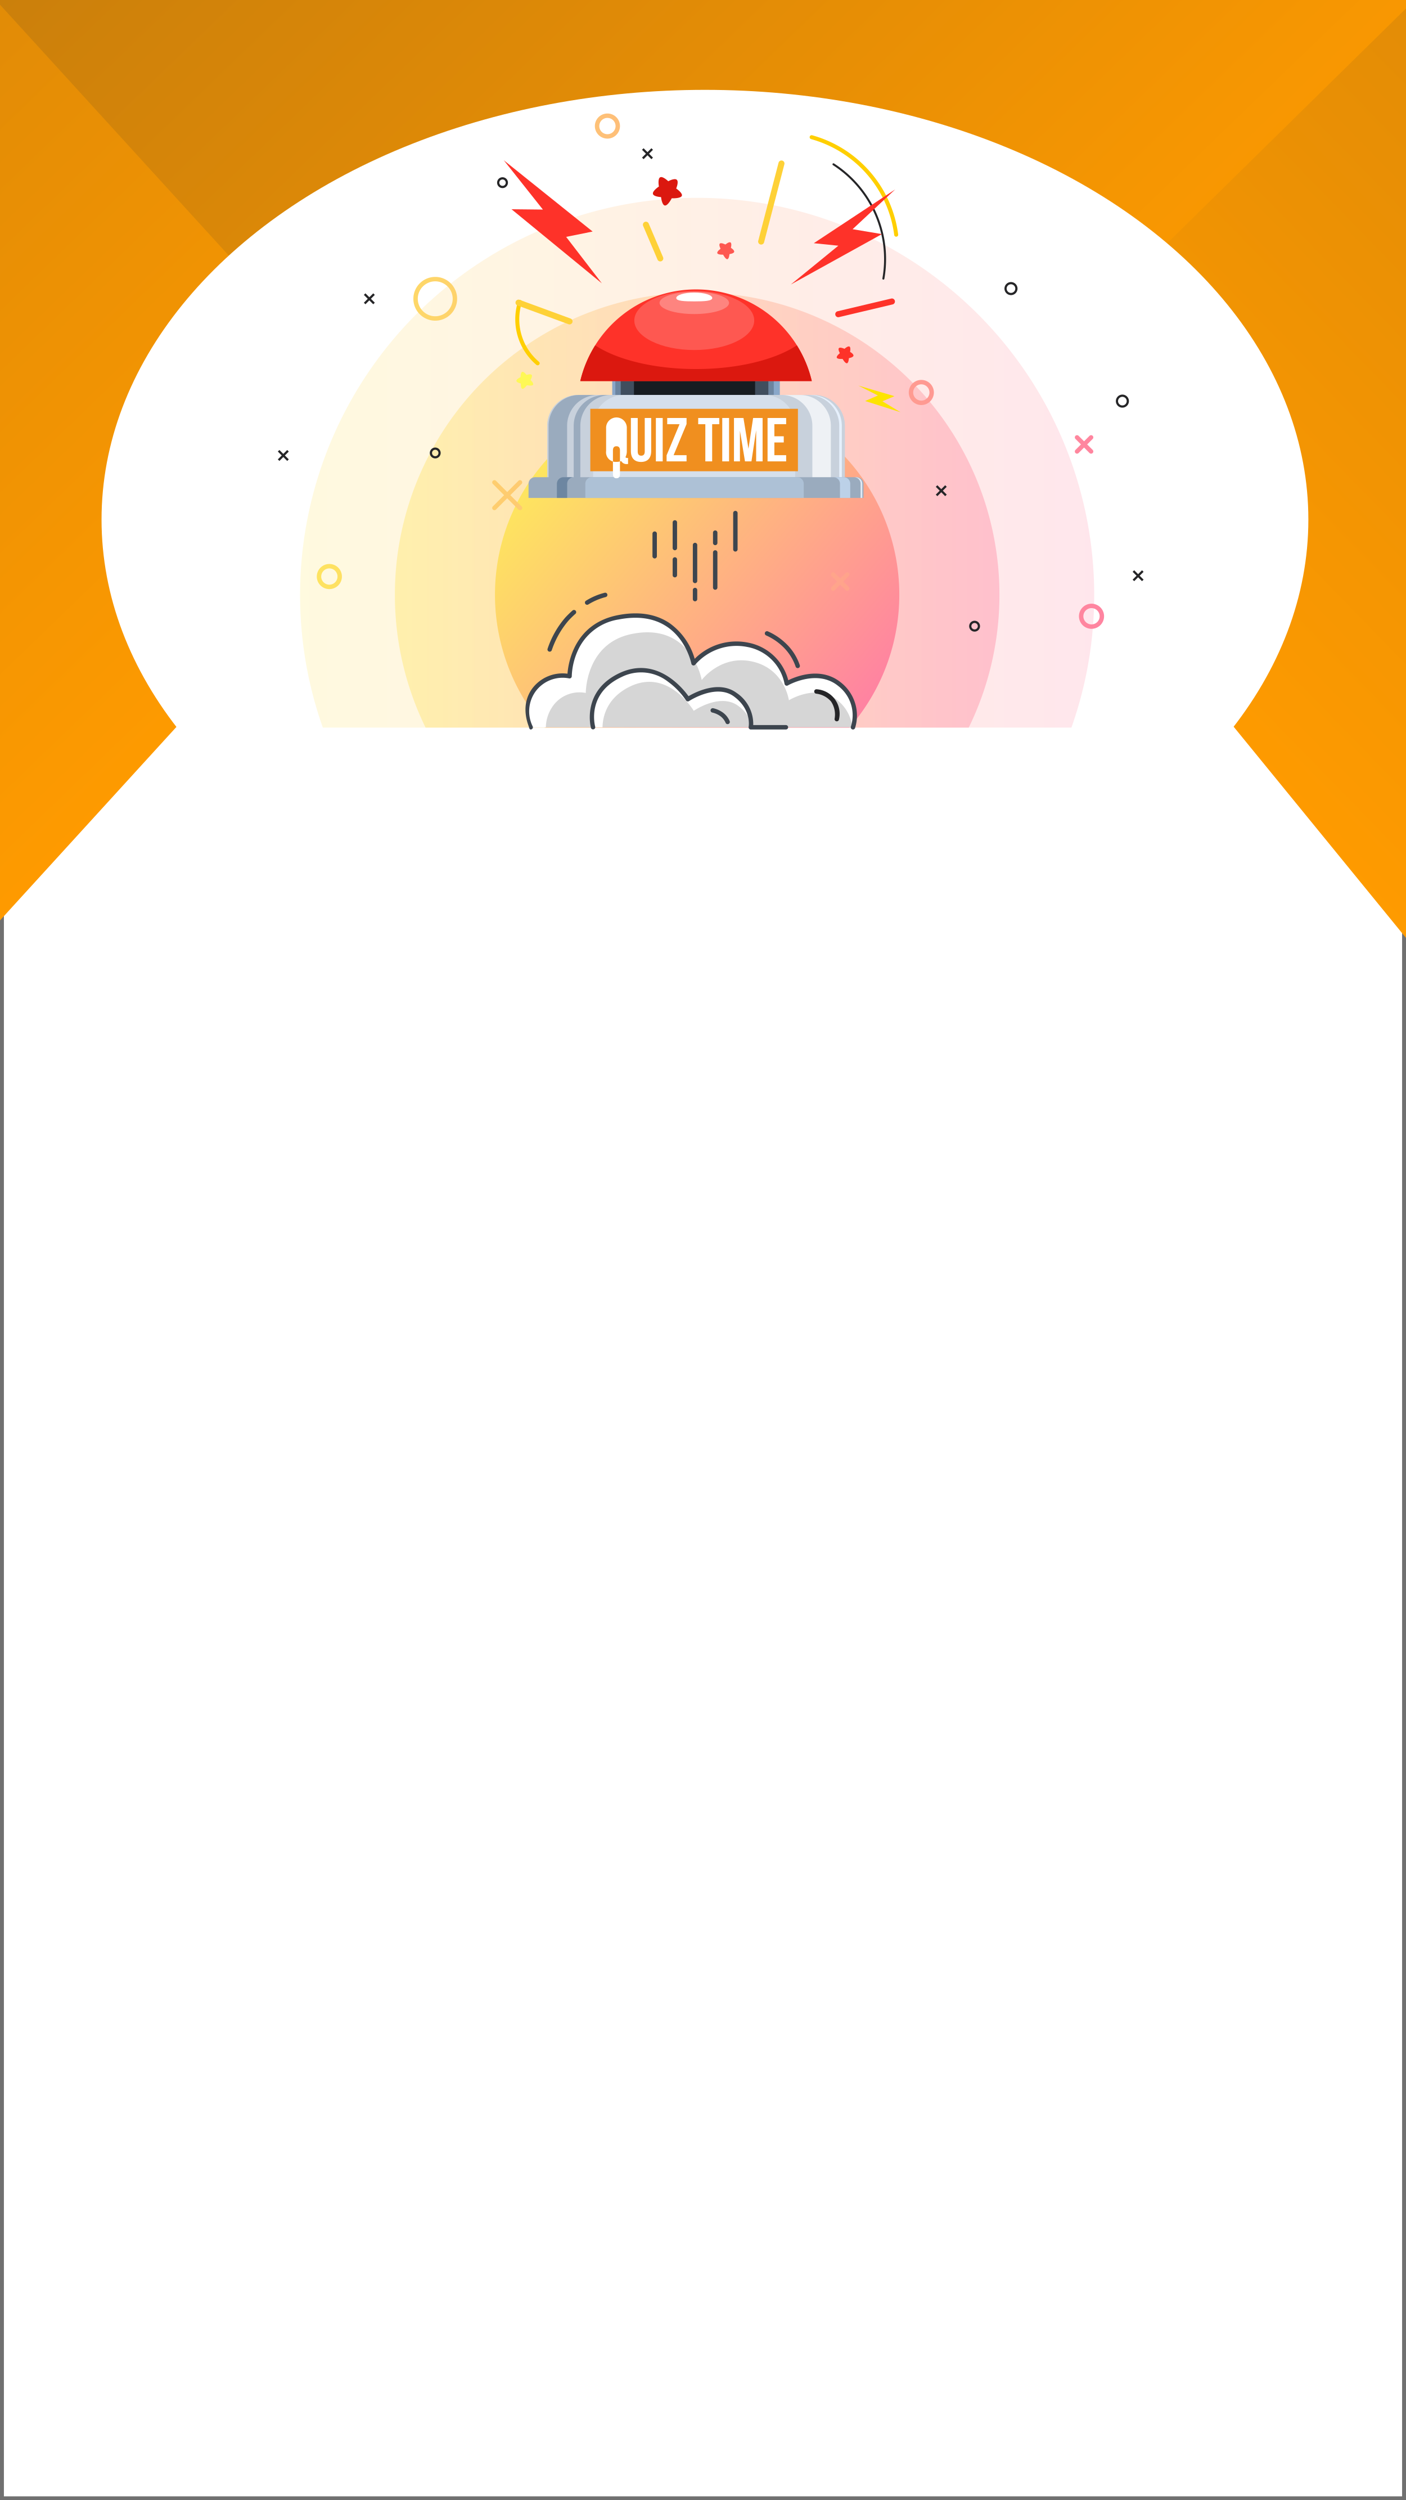 <svg width="360" height="640" xmlns="http://www.w3.org/2000/svg" xmlns:xlink="http://www.w3.org/1999/xlink">
 <rect width="100%" height="100%" fill="#333333" stroke="none"/>
 <defs>
  <clipPath id="clip-path">
   <rect stroke="#707070" fill="#fff" height="242" width="360" id="Rectangle_2249"/>
  </clipPath>
  <linearGradient gradientUnits="objectBoundingBox" y2="0.848" x2="-0.001" y1="0.864" x1="0.988" id="linear-gradient">
   <stop stop-color="#ff9b00" offset="0"/>
   <stop stop-color="#b9760f" offset="1"/>
  </linearGradient>
  <linearGradient xlink:href="#linear-gradient" y2="0.152" x2="-0.001" y1="0.136" x1="0.988" id="linear-gradient-2"/>
  <linearGradient gradientUnits="objectBoundingBox" y2="0.5" x2="1" y1="0.5" id="linear-gradient-4">
   <stop stop-color="#fee55f" offset="0"/>
   <stop stop-color="#ff83a1" offset="1"/>
  </linearGradient>
  <linearGradient xlink:href="#linear-gradient-4" y2="0.891" x2="0.94" y1="0.288" x1="0.074" id="linear-gradient-6"/>
  <linearGradient xlink:href="#linear-gradient-4" y2="0.5" x2="20.563" y1="0.5" x1="-11.663" id="linear-gradient-7"/>
  <linearGradient xlink:href="#linear-gradient-4" y2="0.5" x2="1.28" y1="0.5" x1="-30.947" id="linear-gradient-8"/>
  <linearGradient xlink:href="#linear-gradient-4" y2="0.5" x2="8.06" y1="0.5" x1="-24.166" id="linear-gradient-9"/>
  <linearGradient xlink:href="#linear-gradient-4" y2="0.5" x2="15.953" y1="0.5" x1="-2.545" id="linear-gradient-10"/>
  <linearGradient xlink:href="#linear-gradient-4" y2="0.5" x2="31.64" y1="0.5" x1="-0.587" id="linear-gradient-11"/>
  <linearGradient xlink:href="#linear-gradient-4" y2="0.5" x2="20.633" y1="0.5" x1="-6.34" id="linear-gradient-12"/>
  <linearGradient xlink:href="#linear-gradient-4" y2="0.5" x2="1.965" y1="0.5" x1="-41.885" id="linear-gradient-13"/>
  <linearGradient xlink:href="#linear-gradient-4" y2="0.5" x2="15.182" y1="0.5" x1="-28.666" id="linear-gradient-14"/>
 </defs>
 <g>
  <title>background</title>
  <rect fill="none" id="canvas_background" height="402" width="582" y="-1" x="-1"/>
 </g>
 <g>
  <title>Layer 1</title>
  <g stroke="#707070" fill="#fff" id="Rectangle_2250">
   <rect id="svg_1" x="0" y="180" height="460" width="360"/>
   <rect id="svg_2" fill="none" height="459" width="359" y="180.5" x="0.5"/>
  </g>
  <g id="start_quiz">
   <g clip-path="url(#clip-path)" id="Mask_Group_1">
    <g id="Group_2763">
     <rect x="148.006" y="-288.278" fill="url(#linear-gradient)" transform="rotate(45 148.006,-288.278) " rx="47" height="347.76" width="393" id="Rectangle_28"/>
     <path fill="url(#linear-gradient-2)" transform="rotate(138 764.792,86.738) " d="m814.057,83.738l313.408,-13.675c27.208,-1.187 48.251,18.784 47,44.606l-12.228,252.439c-1.251,25.822 -24.321,47.718 -51.53,48.9l-313.408,13.679c-27.208,1.187 -48.251,-18.784 -47,-44.606l12.228,-252.443c1.251,-25.819 24.322,-47.714 51.53,-48.9z" id="Path_5155"/>
     <path fill="url(#linear-gradient)" transform="rotate(45 -170.994,-186.278) " d="m-121.729,-184.013l313.408,14.408c27.208,1.251 50.279,24.321 51.53,51.53l12.227,265.987c1.251,27.208 -19.792,48.251 -47,47l-313.408,-14.408c-27.208,-1.251 -50.279,-24.321 -51.53,-51.53l-12.227,-265.987c-1.251,-27.208 19.792,-48.251 47,-47z" id="Path_5154"/>
    </g>
   </g>
   <g id="Group_2765">
    <ellipse fill="#fff" ry="110" rx="154.5" cy="133" cx="180.5" id="Ellipse_440"/>
    <g id="Group_2714">
     <g id="Group_2697">
      <path fill="url(#linear-gradient-4)" opacity="0.2" d="m274.336,186.246a101.668,101.668 0 1 0 -191.673,0l191.673,0z" id="Path_5018"/>
      <path fill="url(#linear-gradient-4)" opacity="0.4" d="m248.04,186.246a77.4,77.4 0 1 0 -139.075,0l139.075,0z" id="Path_5019"/>
      <path fill="url(#linear-gradient-6)" d="m217.517,186.246a51.765,51.765 0 1 0 -78.036,0l78.036,0z" id="Path_5020"/>
     </g>
     <g id="Group_2699">
      <path fill="#d6d6d6" d="m218.4,186.168a10.107,10.107 0 0 0 -3.441,-11.03c-5.774,-4.7 -13.52,-0.173 -13.52,-0.173a12.52,12.52 0 0 0 -9.889,-9.889a14.528,14.528 0 0 0 -13.969,4.7s-2.829,-14.937 -19.23,-11.768c-12.616,2.438 -12.512,15.087 -12.512,15.087s-5.74,-1.28 -9.163,3.561a9.228,9.228 0 0 0 -0.8,9.509l82.524,0.003z" id="Path_5021"/>
      <g id="Group_2698">
       <path fill="#fff" d="m141.416,180.945a8.325,8.325 0 0 1 8.572,-3.561s-0.1,-12.649 11.7,-15.087c8.226,-1.7 12.8,1.806 15.277,5.424c-1.476,-3.979 -6.083,-12.132 -18.617,-9.709c-12.616,2.438 -12.512,15.087 -12.512,15.087s-5.74,-1.28 -9.163,3.561a9.228,9.228 0 0 0 -0.8,9.509l3.891,0a9.6,9.6 0 0 1 1.652,-5.224z" id="Path_5022"/>
       <path fill="#fff" d="m214.959,175.139c-5.774,-4.7 -13.52,-0.173 -13.52,-0.173a12.52,12.52 0 0 0 -9.889,-9.889a14.457,14.457 0 0 0 -13.6,4.28a17.867,17.867 0 0 1 1.726,4.708s4.895,-6.6 13.068,-4.7s9.251,9.889 9.251,9.889s7.245,-4.53 12.647,0.173a10.211,10.211 0 0 1 3.588,6.744l0.165,0a10.107,10.107 0 0 0 -3.436,-11.032z" id="Path_5023"/>
      </g>
      <path fill="#3d454e" d="m218.399,186.733a0.565,0.565 0 0 1 -0.53,-0.76a9.466,9.466 0 0 0 -3.267,-10.4c-5.4,-4.395 -12.8,-0.166 -12.878,-0.123a0.565,0.565 0 0 1 -0.844,-0.407a11.853,11.853 0 0 0 -9.45,-9.418a14.03,14.03 0 0 0 -13.407,4.5a0.565,0.565 0 0 1 -1,-0.245c-0.011,-0.06 -1.208,-6.049 -6.2,-9.428c-3.263,-2.21 -7.425,-2.846 -12.371,-1.891a13.763,13.763 0 0 0 -10.562,8.1a17.271,17.271 0 0 0 -1.493,6.432a0.565,0.565 0 0 1 -0.688,0.556a8.594,8.594 0 0 0 -8.574,3.337a8.7,8.7 0 0 0 -0.764,8.906a0.565,0.565 0 0 1 -0.492,0.842c-0.338,0 -0.447,-0.6 -0.447,-0.658c-0.628,-1.629 -1.97,-5.851 0.781,-9.742a9.71,9.71 0 0 1 9.089,-3.883c0.2,-2.684 1.692,-12.82 12.94,-14.994c5.257,-1.016 9.708,-0.319 13.23,2.072a16.929,16.929 0 0 1 6.4,9.111a15.066,15.066 0 0 1 13.8,-4.115a13.146,13.146 0 0 1 10.159,9.6c2.069,-1.013 8.422,-3.547 13.487,0.578a10.763,10.763 0 0 1 3.614,11.664a0.565,0.565 0 0 1 -0.533,0.366z" id="Path_5024"/>
      <path fill="#fff" d="m161.319,175.73c9.815,-4.769 16.315,6.224 16.315,6.224s6.842,-4.772 11.512,-1.175a9.9,9.9 0 0 1 3.142,3.943a9.256,9.256 0 0 0 -4.057,-6.92c-4.91,-3.6 -12.1,1.176 -12.1,1.176s-6.834,-10.993 -17.151,-6.224c-9.642,4.457 -7.123,13.416 -7.123,13.416l2.411,0c0.08,-3.017 1.262,-7.625 7.051,-10.44z" id="Path_5025"/>
      <path fill="#3d454e" d="m201.232,186.734l-8.99,0a0.565,0.565 0 0 1 -0.555,-0.67c0.032,-0.18 0.755,-4.479 -3.79,-7.807s-11.388,1.145 -11.456,1.191a0.565,0.565 0 0 1 -0.792,-0.172a19.015,19.015 0 0 0 -4.584,-4.76a11.16,11.16 0 0 0 -11.85,-1.25c-9.074,4.194 -6.912,12.4 -6.816,12.751a0.565,0.565 0 0 1 -1.088,0.3c-0.027,-0.094 -2.534,-9.476 7.43,-14.082c9.383,-4.338 16.05,3.883 17.549,5.973c1.737,-1.025 7.8,-4.148 12.274,-0.868a9.6,9.6 0 0 1 4.3,8.259l8.366,0a0.565,0.565 0 1 1 0,1.13l0.002,0.005z" id="Path_5026"/>
      <path fill="#3d454e" d="m140.741,166.813a0.565,0.565 0 0 1 -0.539,-0.733a23.6,23.6 0 0 1 4.486,-7.939a24.825,24.825 0 0 1 1.891,-1.855a0.565,0.565 0 1 1 0.746,0.848a23.587,23.587 0 0 0 -1.8,1.77a22.857,22.857 0 0 0 -4.241,7.512a0.565,0.565 0 0 1 -0.543,0.397z" id="Path_5032"/>
      <path fill="#3d454e" d="m150.333,154.813a0.565,0.565 0 0 1 -0.288,-1.051a16.877,16.877 0 0 1 4.813,-2.036a0.565,0.565 0 0 1 0.221,1.108a16.128,16.128 0 0 0 -4.458,1.9a0.563,0.563 0 0 1 -0.288,0.079z" id="Path_5033"/>
      <path fill="#3d454e" d="m204.252,171.021a0.565,0.565 0 0 1 -0.546,-0.423a12.863,12.863 0 0 0 -3.531,-5.324a14.865,14.865 0 0 0 -4,-2.618a0.565,0.565 0 0 1 0.433,-1.044a15.769,15.769 0 0 1 4.346,2.846a13.687,13.687 0 0 1 3.843,5.858a0.565,0.565 0 0 1 -0.547,0.705l0.002,0z" id="Path_5034"/>
      <path fill="#3d454e" d="m186.306,185.363a0.565,0.565 0 0 1 -0.537,-0.39a4.177,4.177 0 0 0 -1.572,-1.822a5.707,5.707 0 0 0 -1.827,-0.759a0.565,0.565 0 0 1 0.224,-1.107a6.8,6.8 0 0 1 2.248,0.939a5.171,5.171 0 0 1 2,2.4a0.566,0.566 0 0 1 -0.539,0.736l0.003,0.003z" id="Path_5035"/>
      <path fill="#252527" d="m214.256,184.641a0.575,0.575 0 0 1 -0.114,-0.012a0.565,0.565 0 0 1 -0.441,-0.666a5.988,5.988 0 0 0 -0.927,-4.411a5.922,5.922 0 0 0 -3.782,-1.988a0.565,0.565 0 0 1 0.08,-1.127a6.284,6.284 0 0 1 5.736,7.751a0.566,0.566 0 0 1 -0.552,0.453z" id="Path_5036"/>
     </g>
     <g id="Group_2704">
      <g id="Group_2703">
       <g id="Group_2700">
        <path fill="#3d454e" d="m183.126,139.547a0.565,0.565 0 0 1 -0.565,-0.565l0,-2.643a0.565,0.565 0 0 1 1.13,0l0,2.643a0.565,0.565 0 0 1 -0.565,0.565z" id="Path_5037"/>
        <path fill="#3d454e" d="m183.126,150.963a0.565,0.565 0 0 1 -0.565,-0.565l0,-8.985a0.565,0.565 0 1 1 1.13,0l0,8.985a0.565,0.565 0 0 1 -0.565,0.565z" id="Path_5038"/>
       </g>
       <g id="Group_2701">
        <path fill="#3d454e" d="m177.961,149.272a0.565,0.565 0 0 1 -0.565,-0.565l0,-9.2a0.565,0.565 0 1 1 1.13,0l0,9.2a0.565,0.565 0 0 1 -0.565,0.565z" id="Path_5039"/>
        <path fill="#3d454e" d="m177.961,153.922a0.565,0.565 0 0 1 -0.565,-0.565l0,-2.326a0.565,0.565 0 0 1 1.13,0l0,2.326a0.565,0.565 0 0 1 -0.565,0.565z" id="Path_5040"/>
       </g>
       <g id="Group_2702">
        <path fill="#3d454e" d="m172.795,140.849a0.565,0.565 0 0 1 -0.565,-0.565l0,-6.554a0.565,0.565 0 1 1 1.13,0l0,6.554a0.565,0.565 0 0 1 -0.565,0.565z" id="Path_5041"/>
        <path fill="#3d454e" d="m172.795,147.792a0.565,0.565 0 0 1 -0.565,-0.565l0,-4.017a0.565,0.565 0 1 1 1.13,0l0,4.017a0.565,0.565 0 0 1 -0.565,0.565z" id="Path_5042"/>
       </g>
       <path fill="#3d454e" d="m167.626,142.95a0.565,0.565 0 0 1 -0.565,-0.565l0,-5.784a0.565,0.565 0 1 1 1.13,0l0,5.784a0.565,0.565 0 0 1 -0.565,0.565z" id="Path_5043"/>
       <path fill="#3d454e" d="m188.291,141.188a0.565,0.565 0 0 1 -0.565,-0.565l0,-9.292a0.565,0.565 0 1 1 1.13,0l0,9.292a0.565,0.565 0 0 1 -0.565,0.565z" id="Path_5044"/>
      </g>
     </g>
     <g id="light">
      <g id="Group_2705">
       <path fill="#252527" d="m226.183,71.571a0.261,0.261 0 0 1 -0.044,0a0.255,0.255 0 0 1 -0.207,-0.295a28.619,28.619 0 0 0 -12.673,-29.012a0.255,0.255 0 0 1 0.276,-0.428a29.127,29.127 0 0 1 12.9,29.525a0.255,0.255 0 0 1 -0.252,0.21z" id="Path_5045"/>
      </g>
      <g id="Group_2706">
       <path fill="#ffcf00" d="m229.458,60.588a0.51,0.51 0 0 1 -0.5,-0.444a29.347,29.347 0 0 0 -21.262,-24.531a0.51,0.51 0 1 1 0.274,-0.982a30.364,30.364 0 0 1 22,25.382a0.509,0.509 0 0 1 -0.44,0.571a0.484,0.484 0 0 1 -0.072,0.004z" id="Path_5047"/>
       <path fill="#ffcf00" d="m137.666,93.507a0.507,0.507 0 0 1 -0.33,-0.121a15.267,15.267 0 0 1 -4.7,-16.222a0.51,0.51 0 1 1 0.973,0.3a14.25,14.25 0 0 0 4.385,15.141a0.51,0.51 0 0 1 -0.33,0.9l0.002,0.002z" id="Path_5048"/>
      </g>
     </g>
     <g id="shapes2">
      <path fill="url(#linear-gradient-7)" d="m155.528,35.482a3.214,3.214 0 1 1 3.214,-3.214a3.218,3.218 0 0 1 -3.214,3.214zm0,-5.3a2.084,2.084 0 1 0 2.084,2.085a2.087,2.087 0 0 0 -2.084,-2.083l0,-0.002z" id="Path_5074"/>
      <path fill="url(#linear-gradient-8)" d="m279.477,160.961a3.214,3.214 0 1 1 3.214,-3.214a3.218,3.218 0 0 1 -3.214,3.214zm0,-5.3a2.084,2.084 0 1 0 2.084,2.084a2.087,2.087 0 0 0 -2.084,-2.082l0,-0.002z" id="Path_5075"/>
      <path fill="url(#linear-gradient-9)" d="m235.9,103.679a3.214,3.214 0 1 1 3.214,-3.214a3.218,3.218 0 0 1 -3.214,3.214zm0,-5.3a2.084,2.084 0 1 0 2.084,2.084a2.087,2.087 0 0 0 -2.084,-2.082l0,-0.002z" id="Path_5076"/>
      <path fill="url(#linear-gradient-10)" d="m111.442,82.082a5.6,5.6 0 1 1 5.6,-5.6a5.605,5.605 0 0 1 -5.6,5.6zm0,-10.068a4.469,4.469 0 1 0 4.469,4.469a4.475,4.475 0 0 0 -4.469,-4.469z" id="Path_5077"/>
      <path fill="url(#linear-gradient-11)" d="m84.331,150.795a3.214,3.214 0 1 1 3.214,-3.214a3.218,3.218 0 0 1 -3.214,3.214zm0,-5.3a2.084,2.084 0 1 0 2.084,2.084a2.087,2.087 0 0 0 -2.084,-2.082l0,-0.002z" id="Path_5078"/>
      <path fill="url(#linear-gradient-12)" d="m130.669,126.751l2.876,-2.876a0.565,0.565 0 0 0 -0.8,-0.8l-2.876,2.876l-2.876,-2.876a0.565,0.565 0 0 0 -0.8,0.8l2.876,2.876l-2.876,2.875a0.565,0.565 0 1 0 0.8,0.8l2.876,-2.876l2.876,2.876a0.565,0.565 0 0 0 0.8,-0.8l-2.876,-2.875z" id="Path_5079"/>
      <path fill="url(#linear-gradient-13)" d="m278.37,113.761l1.4,-1.4a0.565,0.565 0 0 0 -0.8,-0.8l-1.4,1.4l-1.4,-1.4a0.565,0.565 0 1 0 -0.8,0.8l1.4,1.4l-1.4,1.4a0.565,0.565 0 1 0 0.8,0.8l1.4,-1.4l1.4,1.4a0.565,0.565 0 0 0 0.8,-0.8l-1.4,-1.4z" id="Path_5080"/>
      <path fill="url(#linear-gradient-14)" d="m215.928,148.86l1.4,-1.4a0.565,0.565 0 0 0 -0.8,-0.8l-1.4,1.4l-1.4,-1.4a0.565,0.565 0 0 0 -0.8,0.8l1.4,1.4l-1.4,1.4a0.565,0.565 0 1 0 0.8,0.8l1.4,-1.4l1.4,1.4a0.565,0.565 0 1 0 0.8,-0.8l-1.4,-1.4z" id="Path_5081"/>
     </g>
     <g id="shapes1">
      <path fill="#252527" d="m258.86,75.541a1.67,1.67 0 1 1 1.67,-1.67a1.672,1.672 0 0 1 -1.67,1.67zm0,-2.775a1.105,1.105 0 1 0 1.1,1.105a1.107,1.107 0 0 0 -1.1,-1.105z" id="Path_5082"/>
      <path fill="#252527" d="m287.384,104.347a1.67,1.67 0 1 1 1.67,-1.67a1.672,1.672 0 0 1 -1.67,1.67zm0,-2.775a1.105,1.105 0 1 0 1.1,1.105a1.107,1.107 0 0 0 -1.1,-1.105z" id="Path_5083"/>
      <path fill="#252527" d="m249.541,161.676a1.388,1.388 0 1 1 1.387,-1.388a1.39,1.39 0 0 1 -1.387,1.388zm0,-2.21a0.823,0.823 0 1 0 0.822,0.823a0.824,0.824 0 0 0 -0.822,-0.823z" id="Path_5084"/>
      <path fill="#252527" d="m128.669,48.147a1.388,1.388 0 1 1 1.388,-1.388a1.389,1.389 0 0 1 -1.388,1.388zm0,-2.21a0.823,0.823 0 1 0 0.823,0.823a0.824,0.824 0 0 0 -0.823,-0.823z" id="Path_5085"/>
      <path fill="#252527" d="m111.442,117.338a1.388,1.388 0 1 1 1.387,-1.388a1.389,1.389 0 0 1 -1.387,1.388zm0,-2.21a0.823,0.823 0 1 0 0.823,0.823a0.824,0.824 0 0 0 -0.823,-0.823z" id="Path_5086"/>
      <path fill="#252527" d="m167.188,38.345l-0.4,-0.4l-1,1l-1,-1l-0.4,0.4l1,1l-1,1l0.4,0.4l1,-1l1,1l0.4,-0.4l-1,-1l1,-1z" id="Path_5087"/>
      <path fill="#252527" d="m292.807,146.369l-0.4,-0.4l-1,1l-1,-1l-0.4,0.4l1,1l-1,1l0.4,0.4l1,-1l1,1l0.4,-0.4l-1,-1l1,-1z" id="Path_5088"/>
      <g id="Group_2712">
       <g id="Group_2711">
        <rect x="239.607" y="126.605" fill="#252527" transform="rotate(-45 239.607,126.605) " height="0.565" width="3.389" id="Rectangle_2231"/>
        <rect x="239.607" y="124.608" fill="#252527" transform="rotate(-45 239.607,124.608) " height="3.389" width="0.565" id="Rectangle_2232"/>
       </g>
      </g>
      <path fill="#252527" d="m73.939,115.587l-0.4,-0.4l-1,1l-1,-1l-0.4,0.4l1,1l-1,1l0.4,0.4l1,-1l1,1l0.4,-0.4l-1,-1l1,-1z" id="Path_5089"/>
      <path fill="#252527" d="m95.967,75.484l-0.4,-0.4l-1,1l-1,-1l-0.4,0.4l1,1l-1,1l0.4,0.4l1,-1l1,1l0.4,-0.4l-1,-1l1,-1z" id="Path_5090"/>
      <path fill="#252527" d="m146.178,111.125a1.67,1.67 0 1 1 1.67,-1.67a1.672,1.672 0 0 1 -1.67,1.67zm0,-2.775a1.105,1.105 0 1 0 1.105,1.105a1.107,1.107 0 0 0 -1.105,-1.105z" id="Path_5091"/>
     </g>
    </g>
    <g id="Group_2762">
     <rect x="156.756" y="94.738" fill="#89a7c9" height="11.013" width="42.92" id="Rectangle_2236"/>
     <rect x="157.553" y="94.738" fill="#6c849f" height="11.013" width="40.562" id="Rectangle_2237"/>
     <rect x="158.931" y="94.738" fill="#404e5e" height="11.013" width="37.804" id="Rectangle_2238"/>
     <rect x="162.325" y="94.738" fill="#171c21" height="11.013" width="31.018" id="Rectangle_2239"/>
     <path fill="#c8d1dc" d="m208.416,101.106l-60.4,0a7.892,7.892 0 0 0 -7.892,7.892l0,17.148l76.185,0l0,-17.148a7.893,7.893 0 0 0 -7.893,-7.892z" id="Path_5120"/>
     <path fill="#c8d1dc" d="m208.416,101.106l-60.4,0a7.892,7.892 0 0 0 -7.892,7.892l0,17.148l76.185,0l0,-17.148a7.893,7.893 0 0 0 -7.893,-7.892z" id="Path_5121"/>
     <path fill="#d5dfeb" d="m195.718,101.106l-35.954,0a7.893,7.893 0 0 0 -7.893,7.892l0,17.148l51.74,0l0,-17.148a7.893,7.893 0 0 0 -7.893,-7.892z" id="Path_5122"/>
     <path fill="#eef1f5" d="m204.845,101.106l-4.74,0a7.893,7.893 0 0 1 7.893,7.892l0,17.148l4.74,0l0,-17.148a7.893,7.893 0 0 0 -7.893,-7.892z" id="Path_5123"/>
     <path fill="#e6f0fc" d="m207.651,101.106l-0.658,0a7.893,7.893 0 0 1 7.892,7.892l0,17.148l0.658,0l0,-17.148a7.893,7.893 0 0 0 -7.892,-7.892z" id="Path_5124"/>
     <path fill="#9aabbe" d="m148.358,101.106l4.739,0a7.892,7.892 0 0 0 -7.892,7.892l0,17.148l-4.74,0l0,-17.148a7.892,7.892 0 0 1 7.893,-7.892z" id="Path_5125"/>
     <path fill="#9aabbe" d="m156.486,101.106l-1.7,0a7.893,7.893 0 0 0 -7.892,7.892l0,17.148l1.7,0l0,-17.148a7.893,7.893 0 0 1 7.892,-7.892z" id="Path_5126"/>
     <path fill="#9aabbe" d="m219.425,122.152l-82.419,0a1.673,1.673 0 0 0 -1.673,1.674l0,3.635l85.765,0l0,-3.635a1.673,1.673 0 0 0 -1.673,-1.674z" id="Path_5127"/>
     <path fill="#dfe9f5" d="m219.118,122.152l-0.441,0a1.673,1.673 0 0 1 1.673,1.674l0,3.635l0.441,0l0,-3.635a1.673,1.673 0 0 0 -1.673,-1.674z" id="Path_5128"/>
     <path fill="#bcd1e8" d="m216.027,122.152l-2.631,0a1.673,1.673 0 0 1 1.673,1.674l0,3.635l2.631,0l0,-3.635a1.673,1.673 0 0 0 -1.673,-1.674z" id="Path_5129"/>
     <path fill="#6d86a1" d="m144.264,122.152l2.631,0a1.673,1.673 0 0 0 -1.673,1.674l0,3.635l-2.631,0l0,-3.635a1.673,1.673 0 0 1 1.673,-1.674z" id="Path_5130"/>
     <path fill="#adc1d6" d="m204.121,122.152l-52.577,0a1.673,1.673 0 0 0 -1.673,1.674l0,3.635l55.919,0l0,-3.635a1.673,1.673 0 0 0 -1.669,-1.674z" id="Path_5131"/>
     <rect x="151.146" y="104.643" fill="#f08f1f" height="15.986" width="53.161" id="Rectangle_2240"/>
     <path fill="#fff" d="m155.193,109.659a2.654,2.654 0 1 1 5.3,0l0,5.776a3.263,3.263 0 0 1 -0.334,1.555c0.079,0.206 0.206,0.238 0.492,0.238l0.159,0l0,1.555l-0.238,0a1.533,1.533 0 0 1 -1.507,-0.761a3.585,3.585 0 0 1 -1.222,0.206a2.465,2.465 0 0 1 -2.65,-2.792l0,-5.777zm1.746,11.664c0,0.793 0.349,1.1 0.9,1.1s0.9,-0.3 0.9,-1.1l0,-6c0,-0.793 -0.349,-1.094 -0.9,-1.094s-0.9,0.3 -0.9,1.094l0,6z" id="Path_5132"/>
     <path fill="#fff" d="m163.285,106.994l0,8.568c0,0.793 0.349,1.08 0.9,1.08s0.9,-0.286 0.9,-1.08l0,-8.568l1.65,0l0,8.457c0,1.778 -0.889,2.793 -2.6,2.793s-2.6,-1.015 -2.6,-2.793l0,-8.457l1.75,0z" id="Path_5133"/>
     <rect x="167.935" y="106.993" fill="#fff" height="11.107" width="1.745" id="Rectangle_2241"/>
     <path fill="#fff" d="m175.789,106.994l0,1.555l-3.316,7.965l3.316,0l0,1.587l-5.109,0l0,-1.555l3.316,-7.965l-3.157,0l0,-1.587l4.95,0z" id="Path_5134"/>
     <path fill="#fff" d="m178.773,106.994l5.395,0l0,1.587l-1.825,0l0,9.52l-1.747,0l0,-9.52l-1.825,0l0.002,-1.587z" id="Path_5135"/>
     <rect x="184.93" y="106.993" fill="#fff" height="11.107" width="1.745" id="Rectangle_2242"/>
     <path fill="#fff" d="m191.642,114.88l1.19,-7.886l2.427,0l0,11.107l-1.65,0l0,-7.965l-1.206,7.965l-1.65,0l-1.3,-7.854l0,7.854l-1.523,0l0,-11.107l2.428,0l1.284,7.886z" id="Path_5136"/>
     <path fill="#fff" d="m198.275,111.675l2.4,0l0,1.586l-2.4,0l0,3.253l3.015,0l0,1.587l-4.76,0l0,-11.107l4.76,0l0,1.587l-3.015,0l0,3.094z" id="Path_5137"/>
     <path fill="#fe3229" d="m207.857,97.545a30.454,30.454 0 0 0 -59.281,0l59.281,0z" id="Path_5138"/>
     <path fill="#db180f" d="m178.216,94.466c-10.793,0 -20.288,-2.413 -25.817,-6.069a30.287,30.287 0 0 0 -3.823,9.148l59.281,0a30.292,30.292 0 0 0 -3.823,-9.148c-5.53,3.656 -15.025,6.069 -25.818,6.069z" id="Path_5139"/>
     <path fill="#fe5851" d="m193.115,82.036c0,4.177 -6.873,7.563 -15.351,7.563s-15.351,-3.386 -15.351,-7.563s6.873,-7.564 15.351,-7.564s15.351,3.387 15.351,7.564z" id="Path_5140"/>
     <path fill="#fe847f" d="m186.668,77.538c0,1.574 -3.986,2.851 -8.9,2.851s-8.9,-1.277 -8.9,-2.851s3.986,-2.851 8.9,-2.851s8.9,1.274 8.9,2.851z" id="Path_5141"/>
     <path fill="#fff" d="m182.371,76.287c0,0.77 -2.063,0.859 -4.607,0.859s-4.607,-0.089 -4.607,-0.859s2.063,-1.4 4.607,-1.4s4.607,0.627 4.607,1.4z" id="Path_5142"/>
     <path fill="#fe3229" d="m229.215,48.482l-20.844,13.771l6.285,0.639l-12.165,9.935l23.317,-12.9l-7.5,-1.26l10.907,-10.185z" id="Path_5143"/>
     <path fill="#fe3229" d="m129,41.03l22.737,18.236l-6.782,1.369l9.149,11.895l-23.13,-18.97l8.034,0.085l-10.008,-12.615z" id="Path_5144"/>
     <path fill="#fde400" d="m219.777,98.697l9.244,2.711l-3.081,1.315l4.621,2.789l-9.049,-2.865l3.268,-1.409l-5.003,-2.541z" id="Path_5145"/>
     <path fill="#fed137" d="m194.946,62.599a0.772,0.772 0 0 1 -0.8,-0.965l5.2,-19.984a0.772,0.772 0 0 1 1.494,0.389l-5.2,19.984a0.772,0.772 0 0 1 -0.694,0.576z" id="Path_5146"/>
     <path fill="#fe3229" d="m214.636,81.2a0.772,0.772 0 0 1 -0.177,-1.523l13.777,-3.263a0.772,0.772 0 0 1 0.356,1.5l-13.778,3.263a0.783,0.783 0 0 1 -0.178,0.023z" id="Path_5147"/>
     <path fill="#fed137" d="m169.823,66.018a0.772,0.772 0 0 1 -1.475,0.421l-3.675,-8.62a0.772,0.772 0 0 1 1.426,-0.594l3.675,8.62a0.775,0.775 0 0 1 0.049,0.173z" id="Path_5148"/>
     <path fill="#fed137" d="m145.738,83.031a0.755,0.755 0 0 1 -0.178,-0.042l-13.072,-4.8a0.772,0.772 0 0 1 0.532,-1.449l13.072,4.8a0.772,0.772 0 0 1 -0.355,1.492l0.001,-0.001z" id="Path_5149"/>
     <path fill="#db180f" d="m169.019,45.391c0.676,-0.384 2.085,1 2.085,1s1.617,-0.895 2.19,-0.37s-0.159,2.228 -0.159,2.228s1.762,1.191 1.44,1.9s-2.58,0.608 -2.58,0.608s-0.98,1.935 -1.753,1.848s-0.983,-2.157 -0.983,-2.157s-1.926,-0.073 -2.082,-0.835s1.531,-1.868 1.531,-1.868s-0.366,-1.97 0.311,-2.354z" id="Path_5150"/>
     <path fill="#fe5851" d="m187.045,62.058c0.4,0.238 0.1,1.378 0.1,1.378s0.942,0.576 0.839,1.029s-1.2,0.576 -1.2,0.576s-0.1,1.268 -0.561,1.309s-1.078,-1.162 -1.078,-1.162s-1.295,0.062 -1.478,-0.366s0.831,-1.148 0.831,-1.148s-0.531,-1.023 -0.181,-1.329s1.42,0.246 1.42,0.246s0.909,-0.771 1.308,-0.533z" id="Path_5151"/>
     <path fill="#fe3229" d="m217.506,88.71c0.4,0.221 0.15,1.359 0.15,1.359s0.954,0.534 0.869,0.986s-1.17,0.615 -1.17,0.615s-0.049,1.258 -0.505,1.316s-1.11,-1.108 -1.11,-1.108s-1.279,0.111 -1.476,-0.306s0.778,-1.167 0.778,-1.167s-0.564,-0.991 -0.229,-1.307s1.414,0.189 1.414,0.189s0.875,-0.798 1.279,-0.577z" id="Path_5152"/>
     <path fill="#fef856" d="m133.701,95.193c0.432,-0.159 1.122,0.781 1.122,0.781s1.03,-0.368 1.314,-0.006s-0.306,1.286 -0.306,1.286s0.915,0.864 0.659,1.246s-1.565,0.108 -1.565,0.108s-0.758,1.036 -1.2,0.911s-0.368,-1.354 -0.368,-1.354s-1.118,-0.227 -1.136,-0.687s1.072,-0.941 1.072,-0.941s-0.024,-1.181 0.408,-1.344z" id="Path_5153"/>
    </g>
   </g>
  </g>
 </g>
</svg>